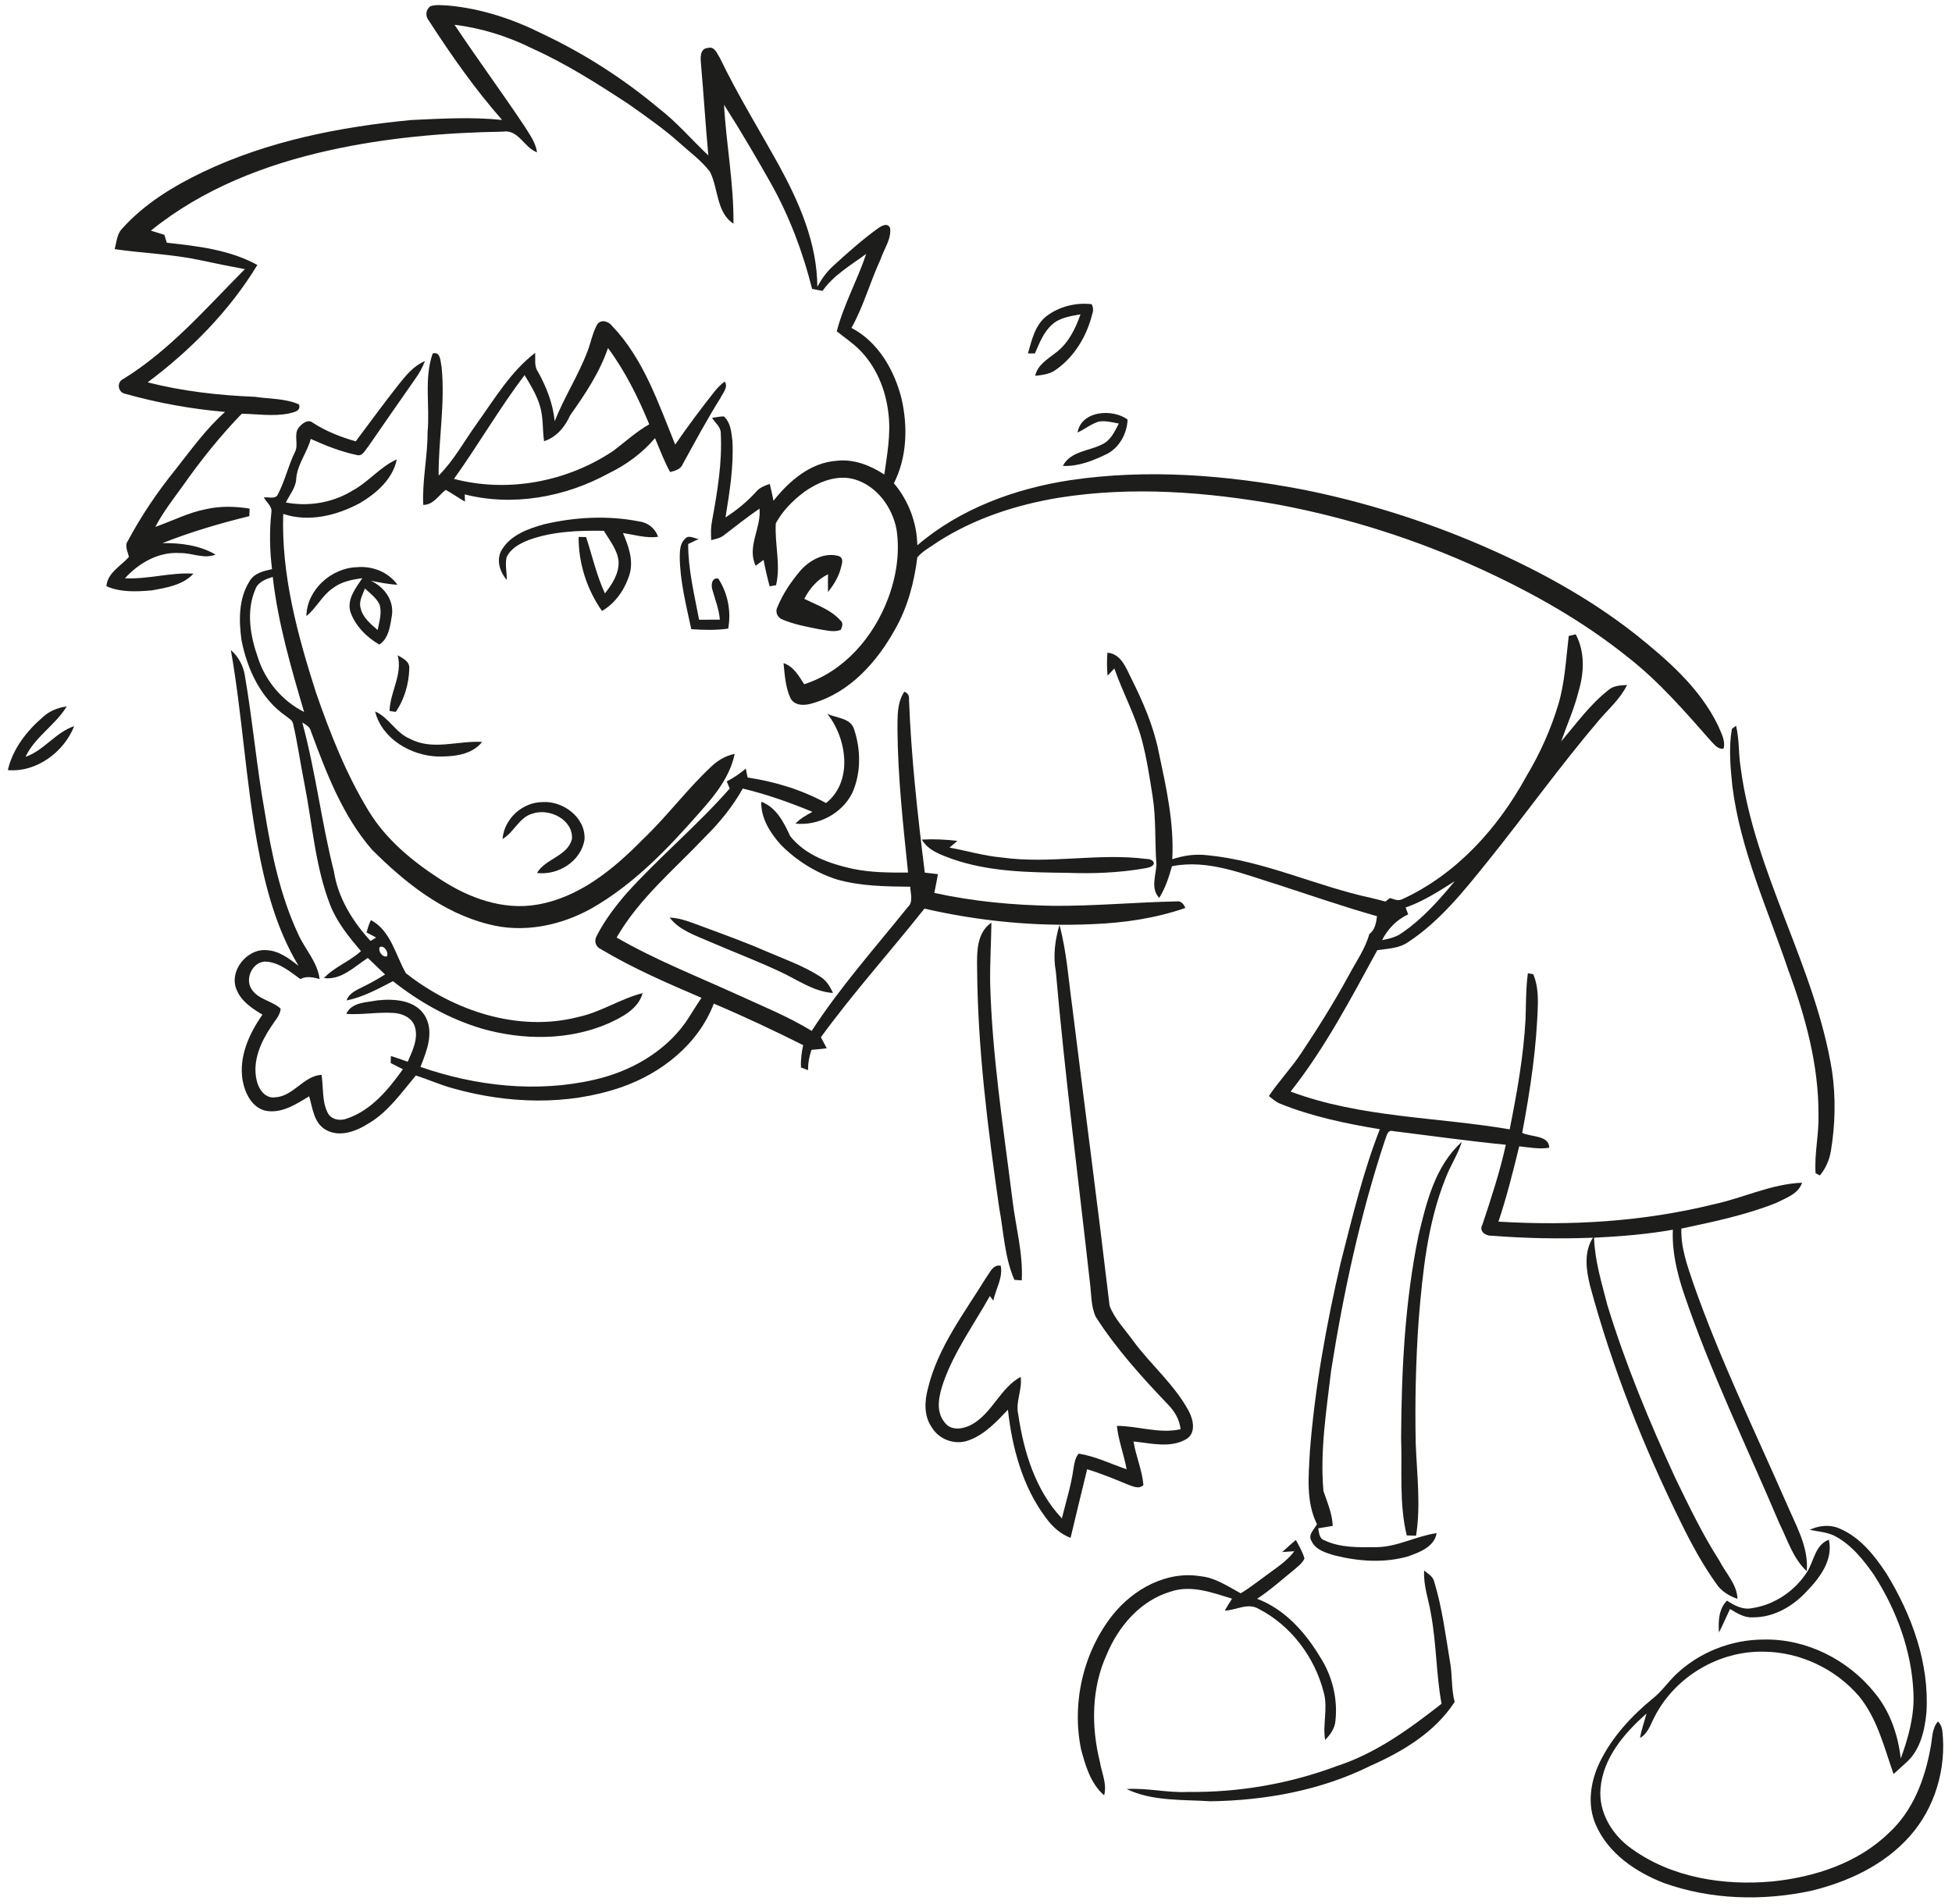 <?xml version="1.0" encoding="UTF-8" ?>
<!DOCTYPE svg PUBLIC "-//W3C//DTD SVG 1.1//EN" "http://www.w3.org/Graphics/SVG/1.1/DTD/svg11.dtd">
<svg width="695pt" height="678pt" viewBox="0 0 695 678" version="1.1" xmlns="http://www.w3.org/2000/svg">
<g id="#1d1d1bfd">
<path fill="#1d1d1b" opacity="1.00" d=" M 153.32 2.19 C 155.49 1.55 157.78 1.91 159.99 2.01 C 171.52 3.12 182.69 6.81 193.01 11.99 C 207.88 19.00 221.87 27.95 234.48 38.51 C 240.97 43.49 246.26 49.77 252.20 55.35 C 251.20 44.55 250.55 33.72 249.59 22.91 C 249.40 20.73 249.07 17.20 252.14 17.06 C 254.45 16.41 255.33 19.15 256.33 20.67 C 262.61 33.72 270.23 46.06 277.25 58.71 C 284.57 72.06 290.93 86.62 291.01 102.11 C 292.52 99.37 294.32 96.78 296.67 94.69 C 301.73 90.04 306.89 85.46 312.46 81.42 C 313.78 80.49 316.02 79.08 316.93 81.26 C 317.39 85.24 314.68 88.77 313.48 92.44 C 309.78 100.44 307.47 109.06 303.16 116.77 C 312.77 121.82 318.48 131.90 321.03 142.13 C 323.25 152.05 322.94 162.90 318.26 172.10 C 323.48 178.26 326.45 186.09 326.61 194.18 C 341.88 181.13 361.36 174.00 381.03 171.00 C 408.55 166.91 436.65 169.15 463.86 174.34 C 485.52 178.67 506.70 185.30 527.00 194.01 C 546.52 202.43 565.43 212.63 582.19 225.79 C 593.62 234.92 605.18 244.93 611.68 258.33 C 612.73 260.91 614.43 263.67 613.68 266.56 C 611.67 267.00 610.41 265.11 609.18 263.90 C 599.97 253.45 590.81 242.82 579.80 234.20 C 563.86 221.35 545.90 211.21 527.33 202.68 C 504.39 192.15 480.17 184.45 455.38 179.75 C 429.60 175.16 403.03 173.09 377.05 177.24 C 361.89 179.73 346.94 184.60 333.95 192.92 C 331.48 194.73 328.59 196.11 326.61 198.49 C 325.50 207.30 323.23 216.04 318.84 223.83 C 312.40 235.56 302.67 246.60 289.41 250.41 C 286.73 251.30 282.87 251.53 281.41 248.54 C 279.64 244.68 279.40 240.32 278.97 236.15 C 282.57 237.32 284.41 240.70 286.32 243.67 C 300.52 239.13 311.04 226.84 316.18 213.17 C 319.11 205.39 320.45 196.90 319.22 188.63 C 317.76 180.70 312.26 173.09 304.32 170.72 C 297.98 168.88 291.37 171.60 286.24 175.26 C 282.25 178.27 278.61 181.94 276.22 186.36 C 275.77 193.68 278.04 201.08 276.31 208.39 C 275.74 208.50 274.60 208.70 274.03 208.80 C 273.20 205.69 272.44 202.55 271.87 199.37 C 270.94 200.08 270.00 200.78 269.05 201.48 C 265.84 194.64 271.11 188.06 270.42 181.13 C 266.03 184.12 261.89 187.44 257.68 190.65 C 256.40 191.67 254.74 191.93 253.22 192.36 C 253.10 190.15 253.06 187.91 253.48 185.72 C 255.39 175.31 257.20 164.74 256.62 154.11 C 256.56 151.92 254.58 150.55 253.52 148.82 C 254.91 148.60 256.30 148.31 257.72 148.29 C 260.19 150.47 260.42 154.01 260.78 157.07 C 261.25 166.20 259.76 175.28 258.31 184.27 C 262.29 181.69 266.00 178.69 269.18 175.16 C 270.42 173.63 272.27 172.95 274.07 172.33 C 274.57 174.32 274.99 176.32 275.40 178.33 C 280.98 171.27 288.55 164.72 297.93 164.09 C 304.00 163.39 309.86 165.73 314.86 168.98 C 315.85 161.86 317.21 154.65 316.34 147.44 C 315.43 138.86 311.96 130.35 305.72 124.27 C 303.32 121.94 300.52 120.08 297.93 117.98 C 300.40 108.43 305.29 99.74 308.41 90.41 C 302.95 94.43 296.83 97.94 292.86 103.59 C 291.62 103.34 290.38 103.10 289.14 102.87 C 285.87 89.84 281.12 77.18 274.56 65.44 C 269.20 55.93 263.66 46.50 257.79 37.31 C 258.57 51.44 261.31 65.48 261.14 79.65 C 255.03 75.67 255.79 67.13 252.78 61.17 C 249.78 57.20 245.68 54.26 242.02 50.95 C 236.35 45.84 230.05 41.51 223.85 37.10 C 212.84 29.88 201.68 22.77 189.66 17.33 C 180.94 12.99 171.51 10.00 161.83 8.82 C 169.98 21.05 178.71 32.88 186.85 45.11 C 188.64 47.98 190.74 50.81 191.21 54.25 C 186.58 52.57 184.60 45.99 179.08 46.88 C 158.35 47.22 137.55 49.03 117.28 53.53 C 94.46 58.56 72.03 67.28 53.73 82.13 C 55.33 82.63 56.93 83.13 58.53 83.62 C 58.81 84.56 59.10 85.50 59.38 86.44 C 70.37 87.64 81.78 88.94 91.63 94.36 C 81.65 110.77 67.90 124.69 52.57 136.16 C 65.03 139.34 77.91 140.79 90.75 141.31 C 96.00 142.10 101.52 141.84 106.46 144.02 C 107.28 146.60 104.30 146.82 102.55 147.32 C 97.11 148.31 91.56 147.44 86.08 147.33 C 78.37 155.30 71.44 163.97 65.08 173.04 C 61.64 177.78 58.03 182.43 55.30 187.63 C 61.28 185.56 66.96 182.56 73.22 181.35 C 78.35 180.16 83.68 180.28 88.86 181.12 C 88.84 181.79 88.80 183.13 88.78 183.80 C 78.29 186.38 67.92 189.42 57.87 193.41 C 64.36 193.33 71.06 194.17 76.75 197.49 C 72.61 199.19 68.28 196.83 64.02 196.95 C 56.47 196.44 49.42 200.49 44.48 205.94 C 52.69 206.34 60.70 203.78 68.89 204.28 C 65.12 208.39 59.23 209.30 54.00 210.25 C 48.66 210.70 42.89 211.01 37.90 208.75 C 38.19 204.05 43.05 201.56 45.90 198.34 C 45.54 196.48 44.24 194.42 45.51 192.64 C 50.30 183.70 55.99 175.25 62.37 167.36 C 67.99 160.22 73.32 152.78 80.13 146.69 C 68.15 145.66 56.25 143.51 44.68 140.26 C 41.99 139.87 41.37 136.06 43.90 134.96 C 60.59 124.66 73.48 109.62 87.19 95.84 C 81.86 94.84 76.54 93.80 71.25 92.64 C 61.23 90.49 50.94 90.20 40.82 88.72 C 41.51 86.25 41.58 83.39 43.46 81.45 C 51.36 72.60 61.68 66.33 72.28 61.24 C 95.48 50.20 121.03 45.17 146.45 42.74 C 157.21 42.24 168.02 41.60 178.77 42.72 C 169.07 31.68 160.62 19.62 152.65 7.29 C 151.35 5.70 151.55 3.35 153.32 2.19 Z" />
<path fill="#1d1d1b" opacity="1.00" d=" M 372.59 112.59 C 377.09 109.16 383.08 107.66 388.68 108.33 C 389.25 109.45 389.33 110.60 388.91 111.79 C 386.96 119.66 382.55 127.10 375.80 131.77 C 373.70 133.28 371.06 133.54 368.57 133.84 C 369.39 130.01 372.88 127.96 375.74 125.74 C 380.29 122.40 382.91 117.15 384.70 111.93 C 381.18 112.58 377.33 113.09 374.57 115.59 C 371.54 118.30 370.07 122.22 368.48 125.85 C 367.86 125.86 366.62 125.86 366.00 125.86 C 367.35 121.13 368.50 115.79 372.59 112.59 Z" />
<path fill="#1d1d1b" opacity="1.00" d=" M 212.61 115.57 C 213.98 113.58 216.60 114.38 217.89 116.02 C 229.16 127.77 234.38 143.56 240.40 158.32 C 244.85 151.85 249.55 145.55 254.43 139.39 C 255.47 138.08 256.67 136.88 258.02 135.88 C 259.37 137.85 257.44 139.83 256.61 141.57 C 251.78 149.26 247.49 157.27 243.12 165.23 C 242.37 167.14 240.37 167.65 238.58 168.10 C 236.47 164.22 234.92 160.09 233.21 156.03 C 228.66 161.37 222.94 165.57 216.63 168.61 C 201.23 177.03 182.63 180.44 165.47 176.06 C 165.49 176.71 165.52 177.99 165.54 178.63 C 163.21 177.31 161.04 175.72 158.68 174.45 C 156.12 176.44 154.34 179.77 150.70 179.81 C 150.27 171.16 152.27 162.61 152.23 153.96 C 153.13 144.64 150.90 134.85 154.06 125.87 C 156.93 125.07 156.79 128.74 157.22 130.60 C 158.56 143.52 156.09 156.45 156.17 169.38 C 161.65 163.92 165.32 157.03 169.81 150.80 C 176.12 141.97 181.83 132.35 190.55 125.64 C 190.67 127.92 190.13 130.42 191.56 132.42 C 194.57 137.87 196.91 143.77 197.49 150.02 C 200.85 141.48 205.91 133.73 209.16 125.15 C 210.38 121.98 210.97 118.56 212.61 115.57 M 216.47 123.94 C 213.49 132.70 208.30 140.40 203.00 147.90 C 201.18 152.00 198.12 155.71 193.71 157.12 C 193.12 153.00 193.48 148.74 192.29 144.72 C 191.14 140.70 188.91 137.13 186.77 133.58 C 177.77 145.47 170.30 158.42 161.64 170.54 C 180.90 175.61 202.05 171.55 218.49 160.47 C 222.66 157.28 226.58 153.72 231.16 151.09 C 227.22 141.57 222.63 132.23 216.47 123.94 Z" />
<path fill="#1d1d1b" opacity="1.00" d=" M 141.92 136.96 C 144.53 133.68 147.30 130.25 151.29 128.60 C 150.44 130.83 149.29 132.92 147.90 134.85 C 142.25 142.87 136.69 150.96 131.11 159.03 C 129.99 160.28 129.11 162.62 127.03 162.04 C 121.36 160.84 115.91 158.69 110.64 156.30 C 109.39 161.09 106.02 165.12 105.49 170.14 C 105.47 173.49 103.17 176.08 101.78 178.95 C 109.94 180.48 118.54 179.04 125.61 174.65 C 131.28 171.58 135.36 166.23 141.27 163.59 C 139.85 170.63 134.02 175.68 128.12 179.17 C 119.91 183.59 109.95 186.06 100.84 183.02 C 100.13 204.74 105.91 226.01 112.47 246.53 C 117.51 261.07 123.17 275.54 131.21 288.73 C 137.42 298.96 146.86 306.76 156.82 313.16 C 166.88 319.75 179.04 324.25 191.20 322.16 C 206.24 319.62 218.52 309.48 228.89 298.89 C 237.46 290.77 244.49 281.19 253.11 273.12 C 255.46 270.84 258.33 269.10 261.58 268.47 C 259.91 276.56 254.60 283.19 249.22 289.19 C 237.85 302.16 225.69 314.91 210.57 323.52 C 199.54 329.66 186.21 332.41 173.85 329.10 C 157.58 325.02 144.05 314.20 132.43 302.56 C 121.96 290.50 116.20 275.23 110.71 260.44 C 110.37 258.84 108.92 258.06 107.63 257.31 C 112.39 274.75 114.44 292.80 118.89 310.33 C 120.36 319.80 125.54 328.12 131.92 335.08 C 132.42 334.78 133.43 334.18 133.93 333.88 C 132.78 333.28 131.63 332.67 130.50 332.05 C 130.94 330.56 131.36 329.05 132.07 327.66 C 139.18 331.46 140.81 340.11 144.51 346.57 C 161.53 359.96 184.53 367.72 206.03 362.13 C 214.02 360.39 220.93 355.66 228.82 353.66 C 227.22 359.38 221.46 362.24 216.47 364.52 C 202.40 370.59 186.22 370.46 171.64 366.33 C 160.06 362.89 149.36 356.88 139.91 349.41 C 134.63 352.14 129.31 355.10 123.41 356.26 C 124.31 353.57 127.06 352.55 129.35 351.36 C 132.02 350.07 134.59 348.60 137.10 347.02 C 135.04 345.06 132.99 343.10 130.95 341.14 C 126.22 344.21 121.42 349.17 115.33 348.30 C 119.10 344.29 124.48 342.42 128.52 338.70 C 124.26 333.71 120.03 328.52 117.59 322.36 C 112.17 308.44 111.24 293.39 108.35 278.87 C 106.93 271.89 106.00 264.80 104.38 257.87 C 104.21 256.49 102.84 255.87 101.91 255.07 C 92.92 248.93 88.02 238.38 85.99 227.97 C 85.01 220.95 84.92 213.11 88.89 206.92 C 90.53 204.07 93.90 203.33 96.86 202.68 C 96.02 196.01 95.90 189.26 96.61 182.57 C 97.03 180.37 94.91 178.90 93.93 177.17 C 95.57 176.86 98.12 177.99 98.98 175.98 C 101.46 171.19 102.64 165.85 105.00 161.00 C 106.46 158.30 104.44 154.85 106.32 152.32 C 107.49 150.89 109.60 149.06 111.42 150.57 C 116.10 153.61 121.31 155.64 126.66 157.17 C 131.70 150.40 136.69 143.59 141.92 136.96 M 90.89 209.93 C 87.59 217.66 89.11 226.49 91.82 234.16 C 94.46 242.47 100.47 249.62 108.27 253.54 C 103.62 237.75 98.97 221.86 97.11 205.44 C 94.63 206.24 91.84 207.23 90.89 209.93 M 135.26 337.23 C 134.41 338.60 136.22 341.08 137.76 340.56 C 138.46 339.19 136.87 336.58 135.26 337.23 Z" />
<path fill="#1d1d1b" opacity="1.00" d=" M 383.65 154.02 C 385.03 146.17 396.17 145.46 401.48 149.42 C 401.27 154.44 398.48 159.60 393.83 161.80 C 389.02 164.10 383.87 166.18 378.43 165.91 C 381.13 160.67 387.61 160.68 392.29 158.30 C 395.41 156.93 396.88 153.68 398.34 150.83 C 395.99 150.40 393.61 149.74 391.22 150.13 C 388.47 150.95 386.24 152.86 383.65 154.02 Z" />
<path fill="#1d1d1b" opacity="1.00" d=" M 193.63 186.72 C 204.67 184.13 216.27 183.48 227.44 185.67 C 230.65 186.05 233.25 188.10 234.31 191.17 C 230.07 191.74 225.95 190.45 221.81 189.81 C 223.72 194.35 225.58 199.32 224.22 204.30 C 222.62 209.66 219.26 214.75 214.33 217.57 C 208.96 209.91 205.94 200.57 206.02 191.21 C 206.69 191.22 208.02 191.25 208.68 191.26 C 210.87 197.96 212.40 204.90 215.38 211.32 C 217.94 208.08 220.40 204.32 220.25 200.01 C 219.89 195.84 217.07 192.50 215.01 189.02 C 206.04 188.89 196.85 189.20 188.32 192.27 C 185.20 193.51 181.84 195.24 180.38 198.44 C 179.75 201.09 180.51 203.85 180.42 206.54 C 177.91 203.56 176.53 199.23 178.73 195.67 C 181.91 190.50 188.05 188.28 193.63 186.72 Z" />
<path fill="#1d1d1b" opacity="1.00" d=" M 243.87 191.92 C 245.16 190.30 247.15 191.76 248.76 191.94 C 247.51 192.55 246.27 193.14 245.02 193.73 C 245.01 202.87 247.22 211.77 248.91 220.69 C 251.37 220.71 253.83 220.70 256.30 220.68 C 256.01 216.96 254.60 213.50 253.62 209.94 C 253.12 208.30 253.43 205.56 255.75 206.05 C 259.15 211.28 260.37 217.71 259.28 223.85 C 254.92 224.49 250.50 224.35 246.12 224.06 C 244.30 215.46 242.05 206.83 242.02 197.98 C 242.08 195.88 242.19 193.41 243.87 191.92 Z" />
<path fill="#1d1d1b" opacity="1.00" d=" M 285.09 203.08 C 288.40 199.39 293.72 196.52 298.72 198.05 C 300.60 198.89 299.69 200.88 299.36 202.38 C 298.55 205.53 296.79 208.32 294.81 210.86 C 294.75 208.74 294.80 206.62 294.81 204.50 C 291.03 206.36 288.27 209.54 286.37 213.25 C 290.79 215.47 295.78 217.09 299.16 220.87 C 300.35 221.77 299.92 223.20 299.32 224.31 C 296.91 225.27 294.31 224.45 291.87 224.12 C 287.33 223.22 282.71 222.39 278.44 220.56 C 276.78 219.87 275.91 217.82 276.79 216.21 C 278.75 211.39 281.74 207.03 285.09 203.08 Z" />
<path fill="#1d1d1b" opacity="1.00" d=" M 109.09 219.40 C 109.22 210.10 117.95 202.22 127.09 201.99 C 132.56 201.48 138.26 203.69 141.50 208.23 C 138.31 208.09 135.19 207.41 132.06 206.84 C 136.74 209.00 140.26 213.63 139.56 219.00 C 138.97 222.65 138.44 227.43 135.04 229.54 C 130.54 226.92 126.52 222.90 124.76 217.92 C 123.43 213.38 126.67 209.41 129.01 205.88 C 125.34 206.41 121.53 207.12 118.51 209.45 C 114.66 212.07 112.68 216.51 109.09 219.40 M 129.93 209.57 C 129.14 211.80 127.67 214.12 128.40 216.56 C 129.14 219.95 132.00 222.20 134.46 224.37 C 135.03 221.37 136.09 218.21 135.10 215.18 C 133.95 212.86 131.77 211.31 129.93 209.57 Z" />
<path fill="#1d1d1b" opacity="1.00" d=" M 558.54 226.47 C 559.16 226.32 560.41 226.03 561.03 225.89 C 564.34 232.11 564.04 239.45 562.09 246.04 C 560.56 252.23 557.94 258.05 555.84 264.05 C 561.21 257.71 566.13 250.86 572.72 245.70 C 574.54 244.11 577.02 244.08 579.30 243.94 C 576.94 248.79 572.84 252.38 569.37 256.40 C 555.53 272.67 543.11 290.07 529.73 306.71 C 521.29 317.16 512.77 327.98 501.43 335.45 C 498.20 337.75 494.15 337.81 490.39 338.36 C 480.95 355.63 471.78 373.22 459.51 388.73 C 484.49 398.06 511.53 397.73 537.51 402.18 C 540.09 389.23 542.45 376.19 543.16 362.98 C 543.35 357.51 543.26 352.02 543.99 346.60 C 544.47 346.68 545.42 346.84 545.90 346.92 C 547.26 350.08 547.57 353.58 547.56 357.00 C 547.20 372.61 544.86 388.09 541.97 403.42 C 545.01 404.96 551.58 404.20 551.60 408.73 C 548.04 409.30 544.45 408.60 540.91 408.23 C 538.71 417.24 536.45 426.24 533.52 435.04 C 559.10 436.59 584.99 435.07 609.93 428.92 C 620.57 426.66 630.62 421.62 641.62 421.18 C 640.28 425.22 635.83 426.63 632.38 428.39 C 621.53 432.71 610.03 435.10 598.64 437.52 C 598.41 444.32 600.78 450.77 602.92 457.11 C 612.26 483.76 624.60 509.20 635.93 535.03 C 639.21 542.83 644.03 550.76 643.29 559.52 C 638.38 555.00 636.45 548.34 633.55 542.54 C 622.02 515.28 609.01 488.59 599.50 460.52 C 597.09 453.25 595.25 445.64 595.62 437.92 C 586.34 439.56 576.94 440.31 567.55 440.77 C 567.82 448.99 570.28 456.86 572.30 464.78 C 578.77 485.90 587.26 506.35 596.51 526.40 C 601.37 536.40 606.18 546.44 612.19 555.81 C 614.45 560.26 618.44 564.15 618.63 569.38 C 615.63 568.33 612.81 566.66 611.05 563.95 C 606.22 557.19 602.24 549.84 598.58 542.39 C 585.20 515.28 573.98 487.03 566.12 457.82 C 564.73 452.22 563.87 445.89 567.15 440.76 C 555.12 441.24 543.06 440.99 531.06 440.05 C 528.92 440.19 526.46 438.41 527.80 436.13 C 530.91 426.75 534.03 417.34 536.14 407.66 C 522.73 406.35 509.38 404.45 496.01 402.80 C 493.87 402.18 493.70 404.79 493.08 406.12 C 484.28 432.73 478.36 460.21 473.97 487.87 C 472.29 502.15 469.94 516.54 471.20 530.96 C 472.58 535.01 474.34 539.02 474.51 543.39 C 472.79 543.67 471.06 543.96 469.35 544.26 C 469.66 545.85 469.69 547.94 471.57 548.53 C 477.29 551.26 483.90 551.02 490.09 550.97 C 497.57 550.89 504.22 547.01 511.51 545.97 C 510.67 550.87 505.46 552.78 501.35 554.25 C 492.83 556.69 483.66 556.05 475.15 553.89 C 472.06 553.00 468.39 551.93 466.94 548.75 C 465.57 546.53 467.96 544.63 468.90 542.78 C 464.91 534.77 465.93 525.55 466.37 516.94 C 468.15 494.16 472.24 471.65 477.41 449.41 C 481.48 433.50 485.28 417.46 491.28 402.14 C 479.25 400.13 467.21 397.65 455.86 393.07 C 454.30 392.46 453.05 391.34 451.77 390.31 C 455.30 385.06 459.69 380.46 463.19 375.19 C 469.25 366.12 475.04 356.87 480.25 347.29 C 482.81 342.49 486.06 337.96 487.53 332.66 C 489.58 331.13 489.95 328.64 490.29 326.28 C 478.37 322.91 466.68 318.84 454.91 315.02 C 442.78 311.32 430.18 305.89 417.27 308.48 C 416.18 312.39 414.90 316.28 412.74 319.75 C 409.63 316.53 411.50 311.87 411.75 307.98 C 411.12 299.80 411.67 291.54 410.36 283.41 C 409.30 276.71 408.28 269.98 406.53 263.42 C 404.17 254.64 399.74 246.61 396.76 238.05 C 395.96 238.91 395.16 239.76 394.35 240.61 C 394.09 237.89 394.07 235.16 394.29 232.44 C 399.09 232.82 400.82 237.66 402.67 241.34 C 406.86 249.75 410.70 258.44 412.53 267.71 C 415.20 280.28 418.09 293.04 417.38 305.99 C 421.43 304.63 425.71 304.04 429.97 304.57 C 450.11 306.51 468.58 315.55 488.21 319.77 C 489.90 320.17 491.59 320.61 493.28 321.06 C 493.80 320.63 494.32 320.21 494.85 319.80 C 496.23 320.17 497.71 320.95 499.14 320.27 C 518.52 311.44 533.39 294.90 543.46 276.44 C 548.28 268.40 552.16 259.79 554.85 250.80 C 557.20 242.90 557.55 234.61 558.54 226.47 M 500.46 323.18 C 500.76 323.99 501.07 324.80 501.38 325.62 C 497.31 327.49 494.09 330.80 492.09 334.78 C 494.58 334.33 497.12 333.72 499.20 332.19 C 506.47 327.22 512.38 320.56 517.95 313.81 C 512.35 317.35 506.76 320.99 500.46 323.18 Z" />
<path fill="#1d1d1b" opacity="1.00" d=" M 82.20 231.50 C 84.91 233.85 86.65 237.10 87.19 240.64 C 89.97 256.70 91.36 272.97 94.24 289.01 C 96.65 303.93 99.77 318.96 106.20 332.73 C 108.61 338.09 113.06 342.60 113.78 348.64 C 111.51 348.04 109.14 347.49 106.94 348.66 C 103.31 346.04 99.61 342.89 94.97 342.45 C 90.12 342.04 86.94 348.48 89.62 352.32 C 92.01 356.01 96.91 356.37 99.94 359.22 C 99.71 361.71 97.80 363.55 96.54 365.58 C 92.83 371.11 89.80 377.88 91.37 384.66 C 92.02 387.75 94.32 391.25 97.92 390.78 C 104.51 390.44 108.04 383.15 114.48 382.75 C 115.20 387.25 114.56 392.12 116.68 396.30 C 117.95 398.73 121.08 399.29 123.48 398.35 C 132.20 395.42 138.28 388.00 143.45 380.77 C 142.01 380.02 140.55 379.28 139.10 378.56 C 139.12 377.93 139.16 376.68 139.18 376.06 C 141.19 376.69 143.18 377.38 145.17 378.10 C 146.87 374.16 149.10 369.74 147.63 365.38 C 146.50 362.27 143.12 360.88 140.04 360.71 C 134.45 360.36 128.88 361.45 123.29 361.06 C 125.22 356.84 130.46 357.01 134.36 356.25 C 140.27 355.60 147.86 356.06 151.29 361.73 C 154.69 367.53 151.95 374.27 149.70 379.94 C 169.42 386.79 191.07 389.22 211.56 384.52 C 224.26 381.65 236.42 374.86 244.08 364.12 C 246.02 361.23 247.79 358.22 249.76 355.34 C 237.59 350.12 225.38 344.85 213.99 338.04 C 212.16 337.27 211.42 335.18 212.37 333.43 C 215.21 327.85 219.03 322.81 223.12 318.08 C 234.81 305.14 248.29 293.93 259.80 280.82 C 259.45 279.97 259.10 279.11 258.76 278.26 C 261.22 277.05 263.43 275.44 265.54 273.72 C 265.70 274.51 266.02 276.09 266.18 276.88 C 275.90 278.35 285.47 281.24 294.11 285.98 C 303.79 278.31 301.56 262.97 294.56 254.19 C 297.87 255.80 303.01 255.63 304.16 259.90 C 306.53 267.16 306.59 275.38 303.43 282.42 C 299.74 289.76 291.36 294.15 283.21 293.30 C 284.93 291.51 287.09 290.27 289.26 289.11 C 281.20 285.77 272.95 282.85 264.46 280.81 C 260.88 287.20 256.24 292.91 251.04 298.05 C 240.13 309.58 227.55 319.95 219.54 333.87 C 233.34 341.84 248.22 347.67 262.69 354.27 C 271.56 358.34 280.66 362.01 289.00 367.12 C 299.13 351.50 311.53 337.56 323.17 323.09 C 325.30 321.15 324.15 318.25 324.09 315.78 C 315.29 315.67 306.33 315.62 297.81 313.14 C 290.39 310.72 283.58 306.46 278.09 300.92 C 274.27 296.69 270.89 291.43 271.04 285.51 C 276.36 287.45 279.12 292.90 281.33 297.73 C 286.65 304.52 295.29 307.56 303.44 309.36 C 309.96 310.74 316.67 310.78 323.31 310.72 C 321.58 293.86 319.68 276.97 319.54 260.00 C 319.59 255.38 319.27 250.36 321.97 246.34 C 323.21 246.79 323.77 247.67 323.64 249.00 C 324.42 269.66 326.72 290.24 329.27 310.76 C 330.83 310.93 332.39 311.11 333.95 311.30 C 333.54 313.53 333.12 315.76 332.66 317.98 C 346.56 321.03 360.79 322.34 375.01 322.58 C 389.69 322.68 404.33 321.30 419.00 321.00 C 420.58 320.77 421.51 322.06 422.04 323.34 C 411.42 327.02 400.18 328.67 388.98 329.10 C 368.90 330.02 348.72 328.07 329.14 323.57 C 316.97 338.93 303.82 353.52 292.28 369.37 C 292.97 370.68 293.67 371.99 294.36 373.32 C 292.55 373.55 290.74 373.71 288.93 373.86 C 288.12 376.19 287.66 378.62 287.71 381.10 C 287.08 380.86 285.82 380.39 285.19 380.15 C 285.04 377.47 285.41 374.81 285.96 372.19 C 275.50 366.95 264.93 361.97 254.15 357.41 C 248.62 371.87 235.50 382.24 221.16 387.20 C 201.96 393.79 180.80 393.05 161.41 387.61 C 156.85 386.40 152.54 384.41 148.05 383.01 C 142.90 389.16 138.18 396.01 131.10 400.15 C 126.68 402.94 120.67 405.19 115.79 402.22 C 111.70 399.75 111.30 394.55 110.08 390.40 C 105.40 393.24 100.19 396.70 94.44 395.53 C 89.59 394.31 87.19 389.19 86.37 384.67 C 84.99 376.27 88.71 368.05 93.45 361.34 C 89.84 359.16 86.00 356.67 84.31 352.62 C 81.30 345.92 87.90 337.69 94.99 338.37 C 99.37 338.60 102.95 341.37 106.29 343.93 C 98.31 330.67 94.35 315.50 91.61 300.40 C 87.45 277.58 86.21 254.34 82.20 231.50 Z" />
<path fill="#1d1d1b" opacity="1.00" d=" M 141.59 233.35 C 143.43 234.44 145.94 235.54 145.72 238.12 C 145.59 243.50 143.97 249.05 140.92 253.51 C 140.36 253.43 139.26 253.28 138.70 253.20 C 138.85 246.46 143.41 240.28 141.59 233.35 Z" />
<path fill="#1d1d1b" opacity="1.00" d=" M 15.33 255.30 C 17.66 253.16 20.65 251.98 23.75 251.58 C 19.71 258.24 12.47 262.36 9.08 269.52 C 15.71 267.23 19.77 260.80 26.41 258.59 C 22.80 267.81 12.92 275.16 2.79 274.24 C 4.52 266.68 9.55 260.27 15.33 255.30 Z" />
<path fill="#1d1d1b" opacity="1.00" d=" M 133.56 253.36 C 138.51 255.50 140.90 261.02 145.95 263.09 C 154.01 267.39 163.12 263.69 171.66 264.21 C 167.97 268.88 161.48 269.45 155.97 269.41 C 146.36 269.13 135.97 263.13 133.56 253.36 Z" />
<path fill="#1d1d1b" opacity="1.00" d=" M 617.34 259.02 L 618.11 258.46 C 619.33 263.35 618.93 268.45 619.76 273.40 C 624.70 311.06 646.29 344.03 652.29 381.42 C 653.66 390.85 653.44 400.48 651.88 409.87 C 651.37 413.07 650.02 416.10 647.96 418.60 C 647.58 418.40 646.81 418.00 646.43 417.80 C 645.95 410.85 647.66 403.96 647.46 397.01 C 647.56 379.23 642.77 361.90 636.67 345.35 C 629.39 323.79 619.66 302.74 616.80 279.97 C 616.10 273.22 615.46 266.30 616.63 259.57 L 617.34 259.02 Z" />
<path fill="#1d1d1b" opacity="1.00" d=" M 178.92 298.78 C 179.52 291.64 185.86 285.77 193.00 285.64 C 200.39 285.06 208.62 291.12 208.11 298.98 C 206.92 306.68 198.70 311.83 191.19 310.88 C 194.24 305.69 202.09 304.97 203.64 298.76 C 204.12 291.88 195.57 287.70 189.66 289.72 C 184.82 291.03 183.06 296.40 178.92 298.78 Z" />
<path fill="#1d1d1b" opacity="1.00" d=" M 328.21 298.99 C 332.43 298.75 336.68 298.95 340.89 299.45 C 339.95 300.25 339.01 301.05 338.07 301.84 C 344.30 302.98 350.41 304.82 356.74 305.37 C 373.85 307.77 391.08 303.67 408.19 305.89 C 409.20 305.80 411.10 306.44 410.77 307.76 C 410.02 308.88 408.65 309.01 407.45 309.25 C 398.39 310.82 389.16 311.17 379.98 310.83 C 366.25 310.67 352.20 310.48 339.09 305.92 C 335.06 304.42 330.50 302.93 328.21 298.99 Z" />
<path fill="#1d1d1b" opacity="1.00" d=" M 238.42 326.75 C 242.52 326.92 246.30 328.59 250.10 329.96 C 257.58 332.73 265.09 335.43 272.42 338.62 C 279.07 341.52 286.04 343.87 292.15 347.87 C 294.26 349.20 295.58 351.38 296.57 353.61 C 289.70 353.15 283.99 348.93 277.93 346.12 C 269.64 342.22 261.06 338.98 252.65 335.34 C 247.59 333.10 241.91 331.34 238.42 326.75 Z" />
<path fill="#1d1d1b" opacity="1.00" d=" M 347.90 344.99 C 347.82 339.25 347.64 332.21 352.99 328.57 C 352.89 335.72 352.45 342.85 352.54 350.00 C 353.22 375.93 357.26 401.60 360.48 427.30 C 361.61 436.85 364.31 446.28 363.79 455.97 C 363.13 455.92 361.81 455.82 361.16 455.77 C 357.63 447.65 357.37 438.66 355.75 430.07 C 351.72 401.87 348.10 373.52 347.90 344.99 Z" />
<path fill="#1d1d1b" opacity="1.00" d=" M 375.93 346.00 C 374.90 340.42 375.62 334.76 377.22 329.37 C 379.77 338.86 380.42 348.70 381.76 358.41 C 386.16 393.95 390.86 429.45 395.07 465.01 C 396.84 469.72 400.56 473.43 403.46 477.49 C 409.79 486.10 418.25 493.12 423.32 502.64 C 424.89 505.63 425.87 510.33 422.44 512.45 C 416.73 515.84 409.77 513.94 403.58 513.33 C 404.42 518.57 406.66 523.54 407.11 528.84 C 405.49 530.49 403.23 529.24 401.45 528.63 C 396.73 526.64 391.97 524.75 387.08 523.20 C 385.05 531.34 383.15 539.51 381.17 547.66 C 377.56 546.29 374.66 543.64 372.42 540.57 C 364.09 529.49 360.36 515.61 358.87 502.02 C 354.79 506.31 350.54 510.94 344.82 512.95 C 340.03 514.72 334.33 512.67 331.75 508.28 C 328.89 504.21 329.17 498.94 330.41 494.36 C 333.94 479.73 343.33 467.64 351.06 455.05 C 352.44 453.25 353.50 450.19 356.31 450.75 C 357.13 455.05 354.54 459.05 353.66 463.16 C 353.24 462.62 352.83 462.08 352.43 461.54 C 346.78 471.62 339.90 481.09 335.98 492.05 C 334.38 496.65 332.89 502.46 336.38 506.60 C 338.70 509.74 343.17 508.89 346.13 507.22 C 353.32 503.14 356.11 494.33 363.39 490.32 C 364.07 494.85 361.49 499.16 362.54 503.69 C 364.49 516.99 368.67 530.73 378.07 540.72 C 379.52 534.86 381.36 529.08 382.19 523.09 C 382.51 521.19 382.76 519.16 384.06 517.65 C 390.00 518.60 395.47 521.30 401.13 523.23 C 400.17 518.03 398.23 513.05 397.66 507.78 C 405.25 507.78 412.74 510.67 420.35 508.97 C 419.96 505.57 418.24 502.55 415.85 500.16 C 406.53 490.41 397.44 480.33 390.14 468.96 C 388.41 465.19 388.60 460.92 388.08 456.89 C 383.96 419.93 379.17 383.05 375.93 346.00 Z" />
<path fill="#1d1d1b" opacity="1.00" d=" M 505.07 439.89 C 507.88 428.05 511.06 415.10 520.47 406.65 C 519.03 411.20 516.32 415.21 514.65 419.68 C 508.26 435.65 506.53 452.97 505.12 469.97 C 504.08 484.64 503.76 499.36 504.06 514.07 C 504.48 524.99 505.90 536.00 504.18 546.89 C 503.35 546.87 501.69 546.81 500.86 546.79 C 498.11 535.38 499.27 523.59 498.86 511.99 C 498.99 487.86 500.19 463.58 505.07 439.89 Z" />
<path fill="#1d1d1b" opacity="1.00" d=" M 644.31 544.79 C 647.59 543.27 651.42 542.81 654.82 544.27 C 662.20 547.33 667.38 553.87 671.66 560.37 C 680.70 575.14 686.99 592.31 685.90 609.84 C 685.29 616.25 683.70 623.28 678.65 627.71 C 677.17 629.07 675.69 630.43 674.19 631.76 C 670.83 622.25 668.43 612.04 661.91 604.07 C 653.54 594.30 640.89 588.30 628.01 588.19 C 612.10 587.82 596.49 597.04 589.20 611.19 C 587.69 613.91 586.85 617.32 583.90 618.90 C 584.45 615.95 585.46 613.12 586.23 610.22 C 578.35 617.16 570.71 626.04 569.86 636.96 C 569.12 645.46 574.03 653.44 580.78 658.25 C 595.13 668.68 613.68 671.59 631.04 670.01 C 646.12 668.46 661.57 663.45 672.62 652.64 C 681.07 644.89 685.32 633.65 687.32 622.60 C 688.04 619.37 687.70 615.66 690.02 613.03 C 690.87 613.93 691.37 614.99 691.54 616.22 C 693.11 629.68 688.97 643.80 679.92 653.95 C 670.79 664.25 657.78 670.26 644.59 673.40 C 627.38 677.02 609.06 676.53 592.43 670.56 C 582.40 666.69 572.58 660.01 568.19 649.85 C 565.02 642.71 566.26 634.46 569.56 627.61 C 573.95 618.54 580.95 611.01 588.69 604.68 C 591.64 602.31 593.80 599.15 596.49 596.51 C 604.83 588.45 616.36 583.87 627.95 583.87 C 643.06 583.52 657.88 590.99 667.32 602.66 C 672.88 609.29 675.78 617.72 676.75 626.24 C 679.47 618.81 681.64 610.99 681.28 603.00 C 680.68 587.97 675.27 573.38 667.18 560.79 C 663.39 555.38 659.05 549.94 653.06 546.88 C 650.32 545.57 647.23 545.41 644.31 544.79 Z" />
<path fill="#1d1d1b" opacity="1.00" d=" M 456.53 552.71 C 458.12 551.25 459.72 549.78 461.38 548.39 C 462.52 550.52 463.79 552.64 464.45 555.00 C 463.72 556.64 462.22 557.73 460.91 558.89 C 456.52 562.44 452.32 566.24 447.59 569.35 C 457.39 573.04 464.69 581.24 469.97 590.01 C 474.30 596.68 476.35 604.86 475.48 612.78 C 475.29 615.49 473.64 617.74 471.81 619.63 C 470.86 614.01 472.86 608.29 471.32 602.73 C 468.14 590.18 459.64 578.83 448.06 572.90 C 444.22 570.66 440.10 573.45 436.08 573.56 C 436.89 572.10 437.77 570.70 438.67 569.31 C 431.66 567.17 424.12 564.30 416.80 566.80 C 406.09 569.95 398.27 579.08 394.08 589.11 C 388.59 601.05 388.48 614.79 391.60 627.39 C 392.23 631.32 394.22 635.30 393.12 639.33 C 388.32 635.22 386.46 628.78 384.89 622.89 C 381.54 606.37 385.68 588.36 396.15 575.12 C 403.53 565.88 415.44 559.30 427.51 561.33 C 432.80 561.86 437.19 564.96 441.74 567.39 C 444.77 565.63 447.49 563.40 450.34 561.37 C 454.00 558.59 458.04 556.16 460.84 552.42 C 459.40 552.50 457.96 552.60 456.53 552.71 Z" />
<path fill="#1d1d1b" opacity="1.00" d=" M 643.56 559.55 C 645.88 555.68 646.35 550.10 651.16 548.31 C 652.74 555.36 648.09 561.71 643.47 566.48 C 638.52 571.96 631.54 576.07 623.99 575.96 C 620.99 576.15 618.42 574.44 615.97 572.99 C 614.63 575.76 613.44 578.60 612.03 581.34 C 611.76 577.35 611.90 573.03 614.88 570.00 C 617.52 571.75 620.56 573.39 623.85 572.68 C 631.93 571.48 639.24 566.43 643.56 559.55 Z" />
<path fill="#1d1d1b" opacity="1.00" d=" M 507.07 559.30 C 508.44 560.45 510.28 561.40 510.66 563.33 C 513.48 572.54 514.65 582.13 516.24 591.60 C 517.16 596.38 516.66 601.34 517.92 606.08 C 510.91 616.89 499.46 623.73 487.93 628.83 C 470.35 637.58 450.54 641.17 431.02 641.46 C 421.03 640.81 410.34 641.53 401.11 637.10 C 408.43 636.64 415.66 638.51 422.99 638.13 C 441.00 638.36 459.04 635.25 475.91 628.94 C 489.87 624.43 501.83 615.67 513.25 606.74 C 511.34 596.28 511.45 585.57 509.55 575.10 C 508.74 569.82 506.72 564.71 507.07 559.30 Z" />
</g>
</svg>
